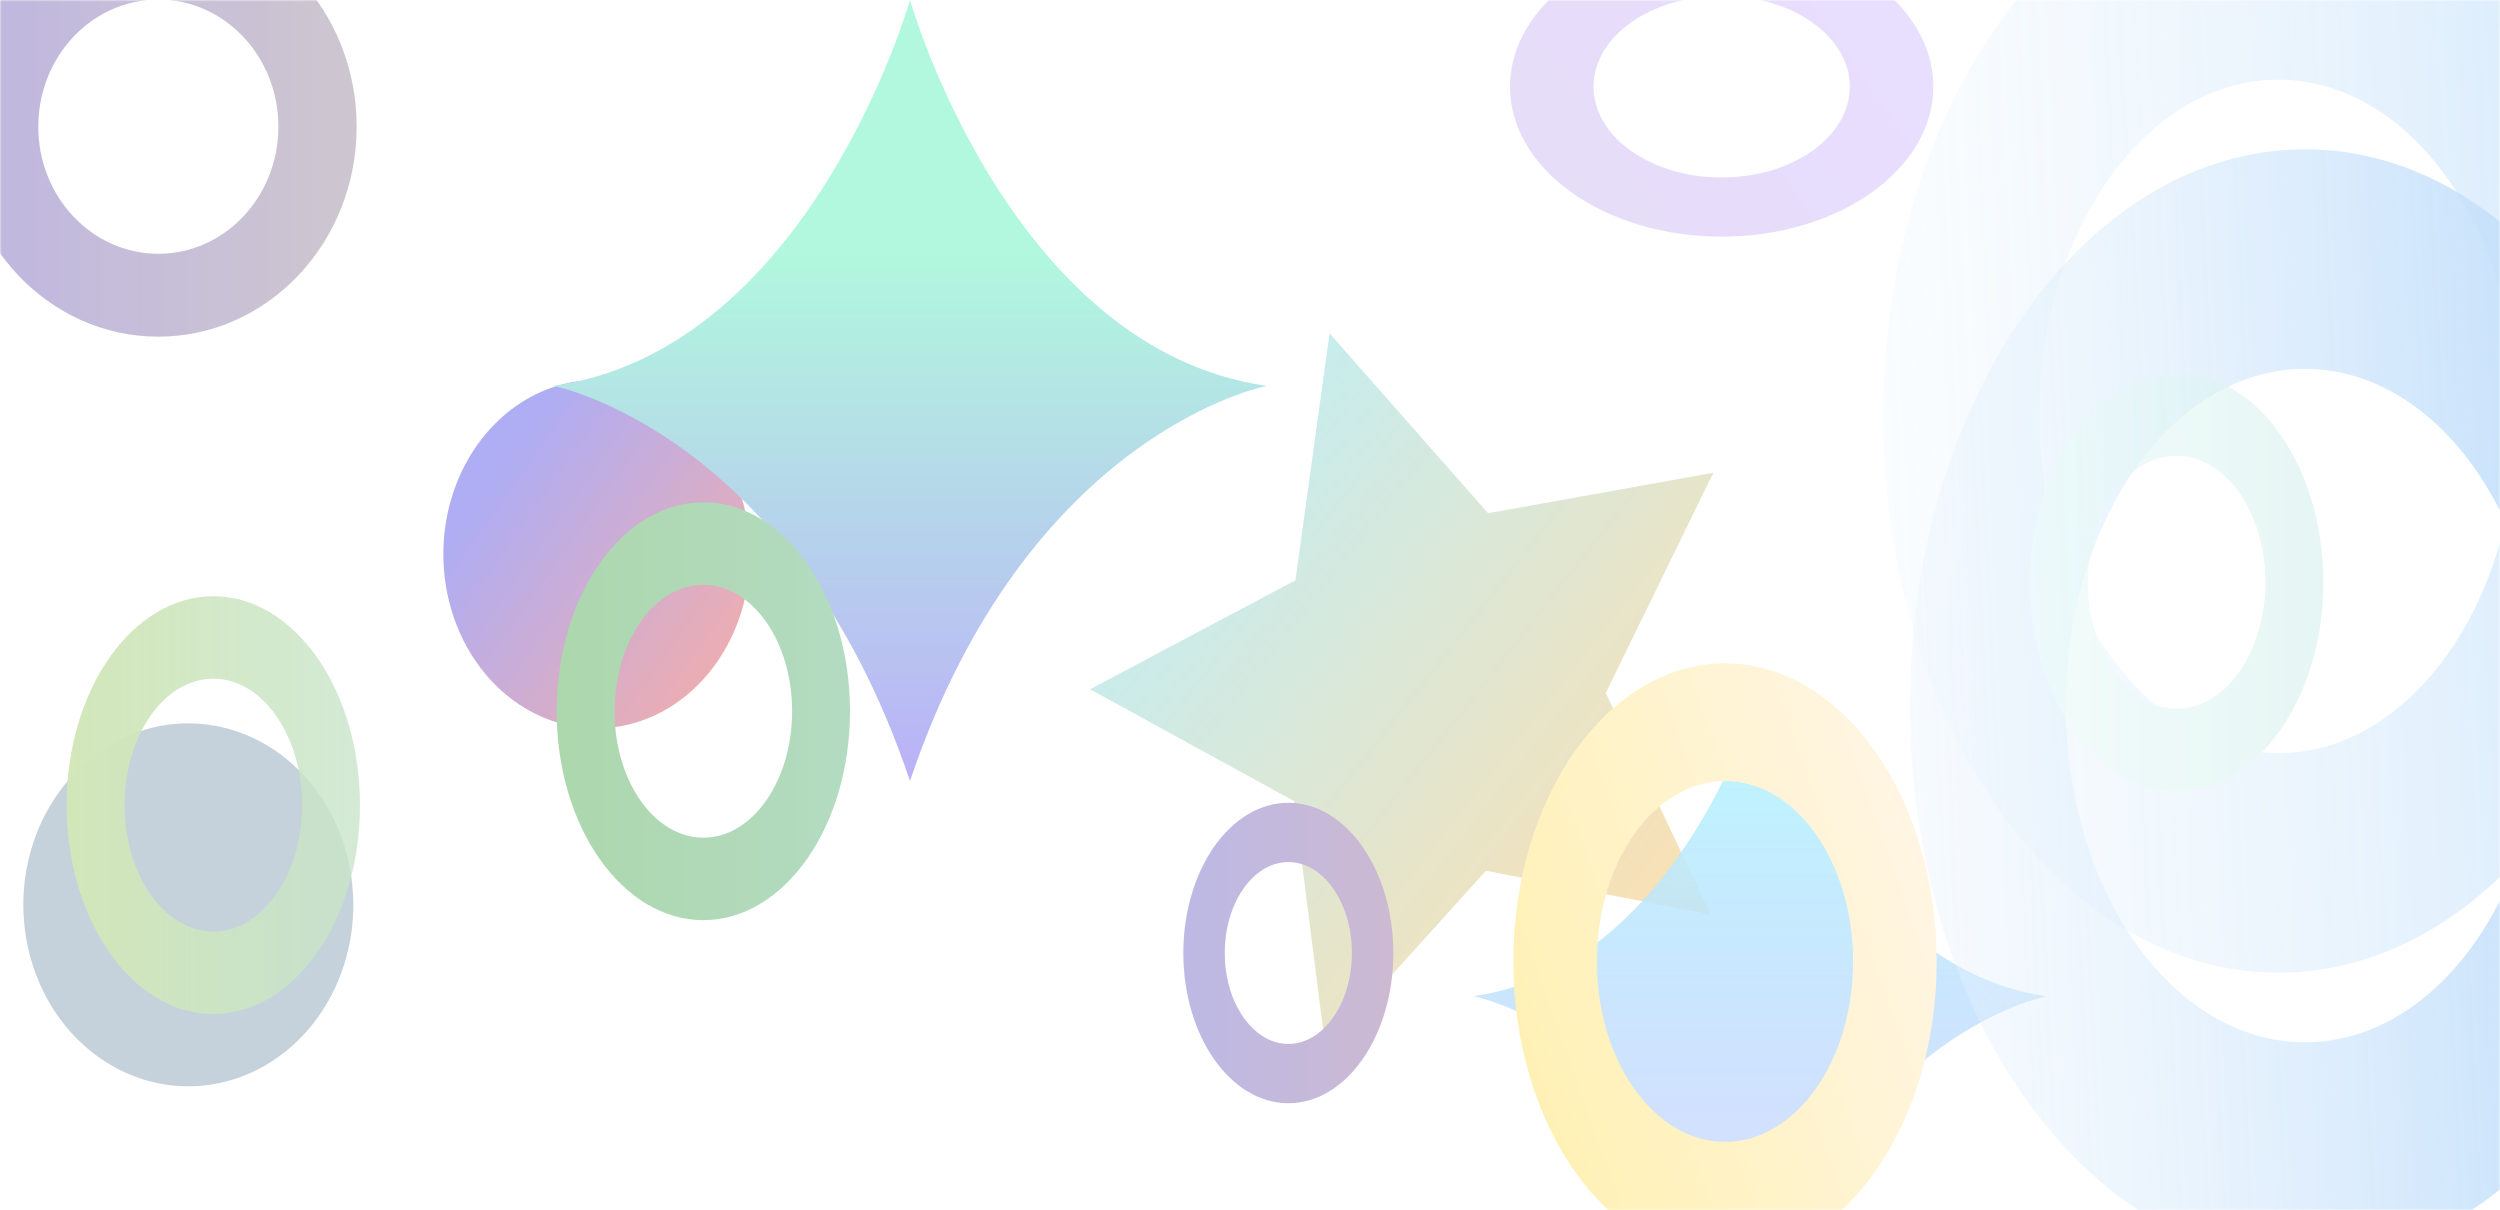 <svg width="750" height="363" viewBox="0 0 750 363" fill="none" xmlns="http://www.w3.org/2000/svg">
<g opacity="0.8">
<path d="M0 0H750V363H0V0Z" fill="white"/>
<g opacity="0.5">
<mask id="mask0_634_5436" style="mask-type:alpha" maskUnits="userSpaceOnUse" x="0" y="0" width="750" height="363">
<path d="M0 0H750V363H0V0Z" fill="#D9D9D9"/>
</mask>
<g mask="url(#mask0_634_5436)">
<g opacity="0.8" filter="url(#filter0_f_634_5436)">
<path d="M225 166.25C225 176.584 222.302 186.686 217.247 195.279C212.193 203.871 205.009 210.568 196.603 214.523C188.198 218.477 178.949 219.512 170.026 217.496C161.103 215.48 152.907 210.504 146.473 203.196C140.04 195.889 135.659 186.579 133.884 176.443C132.109 166.308 133.02 155.802 136.501 146.255C139.983 136.707 145.879 128.547 153.444 122.806C161.009 117.064 169.902 114 179 114C191.199 114.005 202.896 119.511 211.522 129.309C220.148 139.107 224.996 152.394 225 166.25Z" fill="url(#paint0_linear_634_5436)"/>
<path d="M398.864 100L446.415 153.959L514 141.829L481.729 207.882L513.207 274.369L445.765 261.234L397.644 314.5L388.23 240.337L327 206.773L388.625 174.076L398.864 100Z" fill="url(#paint1_linear_634_5436)"/>
<path d="M528 207C528 207 504.139 290.122 442 298.861C442 298.861 499.65 309.766 528 392.9C556.361 309.766 614 298.861 614 298.861C551.861 290.122 528 207 528 207Z" fill="url(#paint2_linear_634_5436)"/>
<path d="M273 0C273 0 243.312 104.756 166 115.769C166 115.769 237.714 129.513 273 234.3C308.273 129.513 380 115.769 380 115.769C302.688 104.724 273 0 273 0Z" fill="url(#paint3_linear_634_5436)"/>
<path d="M106 271.45C106 282.219 103.097 292.747 97.658 301.701C92.219 310.655 84.487 317.634 75.443 321.755C66.398 325.877 56.445 326.955 46.843 324.854C37.241 322.753 28.421 317.567 21.498 309.952C14.575 302.337 9.861 292.635 7.951 282.073C6.041 271.511 7.022 260.562 10.768 250.613C14.515 240.663 20.859 232.16 28.999 226.177C37.139 220.194 46.71 217 56.5 217C69.627 217.005 82.215 222.743 91.497 232.953C100.779 243.164 105.996 257.01 106 271.45Z" fill="#497391"/>
</g>
<g filter="url(#filter1_f_634_5436)">
<path fill-rule="evenodd" clip-rule="evenodd" d="M691.5 44.785C626.054 44.785 573 119.505 573 211.677C573 303.848 626.054 378.568 691.5 378.568C756.946 378.568 810 303.848 810 211.677C810 119.505 756.946 44.785 691.5 44.785ZM691.5 110.663C651.888 110.663 619.776 155.889 619.776 211.677C619.776 267.465 651.888 312.69 691.5 312.69C731.112 312.69 763.224 267.465 763.224 211.677C763.224 155.889 731.112 110.663 691.5 110.663Z" fill="url(#paint4_linear_634_5436)"/>
<path fill-rule="evenodd" clip-rule="evenodd" d="M517.5 199C482.43 199 454 239.04 454 288.431C454 337.823 482.43 377.863 517.5 377.863C552.57 377.863 581 337.823 581 288.431C581 239.04 552.57 199 517.5 199ZM517.5 234.302C496.273 234.302 479.066 258.537 479.066 288.431C479.066 318.326 496.273 342.561 517.5 342.561C538.727 342.561 555.934 318.326 555.934 288.431C555.934 258.537 538.727 234.302 517.5 234.302Z" fill="url(#paint5_linear_634_5436)"/>
<path fill-rule="evenodd" clip-rule="evenodd" d="M211 150.697C186.701 150.697 167 178.757 167 213.37C167 247.983 186.701 276.042 211 276.042C235.299 276.042 255 247.983 255 213.37C255 178.757 235.299 150.697 211 150.697ZM211 175.436C196.292 175.436 184.369 192.419 184.369 213.37C184.369 234.32 196.292 251.303 211 251.303C225.708 251.303 237.631 234.32 237.631 213.37C237.631 192.419 225.708 175.436 211 175.436Z" fill="url(#paint6_linear_634_5436)"/>
<path fill-rule="evenodd" clip-rule="evenodd" d="M64 178.864C39.701 178.864 20 206.924 20 241.537C20 276.15 39.701 304.209 64 304.209C88.299 304.209 108 276.15 108 241.537C108 206.924 88.299 178.864 64 178.864ZM64 203.603C49.292 203.603 37.369 220.586 37.369 241.537C37.369 262.487 49.292 279.47 64 279.47C78.708 279.47 90.631 262.487 90.631 241.537C90.631 220.586 78.708 203.603 64 203.603Z" fill="url(#paint7_linear_634_5436)"/>
<path fill-rule="evenodd" clip-rule="evenodd" d="M47.5 -25C14.641 -25 -12 3.206 -12 38C-12 72.794 14.641 101 47.5 101C80.359 101 107 72.794 107 38C107 3.206 80.359 -25 47.5 -25ZM47.5 -0.132C27.61 -0.132 11.488 16.94 11.488 38C11.488 59.06 27.61 76.132 47.5 76.132C67.39 76.132 83.512 59.06 83.512 38C83.512 16.94 67.39 -0.132 47.5 -0.132Z" fill="url(#paint8_linear_634_5436)"/>
<path fill-rule="evenodd" clip-rule="evenodd" d="M386.5 240.832C369.104 240.832 355 261.009 355 285.9C355 310.79 369.104 330.968 386.5 330.968C403.896 330.968 418 310.79 418 285.9C418 261.009 403.896 240.832 386.5 240.832ZM386.5 258.622C375.97 258.622 367.435 270.835 367.435 285.9C367.435 300.965 375.97 313.178 386.5 313.178C397.03 313.178 405.565 300.965 405.565 285.9C405.565 270.835 397.03 258.622 386.5 258.622Z" fill="url(#paint9_linear_634_5436)"/>
</g>
<g opacity="0.6" filter="url(#filter2_f_634_5436)">
<path fill-rule="evenodd" clip-rule="evenodd" d="M683.5 -41.974C618.054 -41.974 565 32.746 565 124.918C565 217.09 618.054 291.81 683.5 291.81C748.946 291.81 802 217.09 802 124.918C802 32.746 748.946 -41.974 683.5 -41.974ZM683.5 23.905C643.888 23.905 611.776 69.13 611.776 124.918C611.776 180.706 643.888 225.931 683.5 225.931C723.112 225.931 755.224 180.706 755.224 124.918C755.224 69.13 723.112 23.905 683.5 23.905Z" fill="url(#paint10_linear_634_5436)"/>
<path fill-rule="evenodd" clip-rule="evenodd" d="M516.5 -19C481.43 -19 453 1.147 453 26C453 50.853 481.43 71 516.5 71C551.57 71 580 50.853 580 26C580 1.147 551.57 -19 516.5 -19ZM516.5 -1.237C495.273 -1.237 478.066 10.957 478.066 26C478.066 41.042 495.273 53.237 516.5 53.237C537.727 53.237 554.934 41.042 554.934 26C554.934 10.957 537.727 -1.237 516.5 -1.237Z" fill="url(#paint11_linear_634_5436)"/>
<path fill-rule="evenodd" clip-rule="evenodd" d="M653 112C628.701 112 609 140.059 609 174.672C609 209.286 628.701 237.345 653 237.345C677.299 237.345 697 209.286 697 174.672C697 140.059 677.299 112 653 112ZM653 136.739C638.292 136.739 626.369 153.722 626.369 174.672C626.369 195.622 638.292 212.606 653 212.606C667.708 212.606 679.631 195.622 679.631 174.672C679.631 153.722 667.708 136.739 653 136.739Z" fill="url(#paint12_linear_634_5436)"/>
</g>
</g>
</g>
</g>
<defs>
<filter id="filter0_f_634_5436" x="-153" y="-160" width="927" height="712.9" filterUnits="userSpaceOnUse" color-interpolation-filters="sRGB">
<feFlood flood-opacity="0" result="BackgroundImageFix"/>
<feBlend mode="normal" in="SourceGraphic" in2="BackgroundImageFix" result="shape"/>
<feGaussianBlur stdDeviation="80" result="effect1_foregroundBlur_634_5436"/>
</filter>
<filter id="filter1_f_634_5436" x="-112" y="-125" width="1022" height="603.568" filterUnits="userSpaceOnUse" color-interpolation-filters="sRGB">
<feFlood flood-opacity="0" result="BackgroundImageFix"/>
<feBlend mode="normal" in="SourceGraphic" in2="BackgroundImageFix" result="shape"/>
<feGaussianBlur stdDeviation="50" result="effect1_foregroundBlur_634_5436"/>
</filter>
<filter id="filter2_f_634_5436" x="393" y="-101.974" width="469" height="453.783" filterUnits="userSpaceOnUse" color-interpolation-filters="sRGB">
<feFlood flood-opacity="0" result="BackgroundImageFix"/>
<feBlend mode="normal" in="SourceGraphic" in2="BackgroundImageFix" result="shape"/>
<feGaussianBlur stdDeviation="30" result="effect1_foregroundBlur_634_5436"/>
</filter>
<linearGradient id="paint0_linear_634_5436" x1="121" y1="108.5" x2="232.293" y2="187.3" gradientUnits="userSpaceOnUse">
<stop offset="0.307" stop-color="#0400DB"/>
<stop offset="1" stop-color="#D10000"/>
</linearGradient>
<linearGradient id="paint1_linear_634_5436" x1="346" y1="100" x2="543.045" y2="254.102" gradientUnits="userSpaceOnUse">
<stop stop-color="#2DCDF0"/>
<stop offset="1" stop-color="#FF9900"/>
</linearGradient>
<linearGradient id="paint2_linear_634_5436" x1="528" y1="207" x2="528" y2="392.9" gradientUnits="userSpaceOnUse">
<stop stop-color="#29EFFC"/>
<stop offset="1" stop-color="#293EFC" stop-opacity="0.53"/>
</linearGradient>
<linearGradient id="paint3_linear_634_5436" x1="273" y1="0" x2="273" y2="234.3" gradientUnits="userSpaceOnUse">
<stop offset="0.328" stop-color="#0AE797"/>
<stop offset="1" stop-color="#290AE7"/>
</linearGradient>
<linearGradient id="paint4_linear_634_5436" x1="784.5" y1="169.426" x2="449.135" y2="185.59" gradientUnits="userSpaceOnUse">
<stop stop-color="#60ABF3"/>
<stop offset="1" stop-color="white" stop-opacity="0"/>
</linearGradient>
<linearGradient id="paint5_linear_634_5436" x1="617.004" y1="276.972" x2="406.871" y2="351.785" gradientUnits="userSpaceOnUse">
<stop stop-color="#FFE8D3"/>
<stop offset="1" stop-color="#FFDA16"/>
<stop offset="1" stop-color="#787563" stop-opacity="0.42"/>
</linearGradient>
<linearGradient id="paint6_linear_634_5436" x1="167" y1="213.369" x2="365.861" y2="213.369" gradientUnits="userSpaceOnUse">
<stop stop-color="#329B30"/>
<stop offset="1" stop-color="#54B5AB"/>
</linearGradient>
<linearGradient id="paint7_linear_634_5436" x1="20" y1="241.536" x2="218.861" y2="241.536" gradientUnits="userSpaceOnUse">
<stop stop-color="#90C24F"/>
<stop offset="1" stop-color="#54B5AB" stop-opacity="0.51"/>
</linearGradient>
<linearGradient id="paint8_linear_634_5436" x1="-12" y1="38" x2="256.915" y2="38" gradientUnits="userSpaceOnUse">
<stop stop-color="#5F4BB1"/>
<stop offset="1" stop-color="#B5A054"/>
</linearGradient>
<linearGradient id="paint9_linear_634_5436" x1="355" y1="285.9" x2="497.367" y2="285.9" gradientUnits="userSpaceOnUse">
<stop stop-color="#5850BD"/>
<stop offset="1" stop-color="#B55454"/>
</linearGradient>
<linearGradient id="paint10_linear_634_5436" x1="776.5" y1="82.667" x2="441.135" y2="98.831" gradientUnits="userSpaceOnUse">
<stop stop-color="#60ADF3"/>
<stop offset="1" stop-color="white" stop-opacity="0"/>
</linearGradient>
<linearGradient id="paint11_linear_634_5436" x1="616.004" y1="20.234" x2="458.225" y2="131.871" gradientUnits="userSpaceOnUse">
<stop stop-color="#A276FF"/>
<stop offset="1" stop-color="#9674DE"/>
</linearGradient>
<linearGradient id="paint12_linear_634_5436" x1="609" y1="174.672" x2="807.861" y2="174.672" gradientUnits="userSpaceOnUse">
<stop stop-color="#CBF5F1"/>
<stop offset="1" stop-color="#54B5AB"/>
</linearGradient>
</defs>
</svg>
